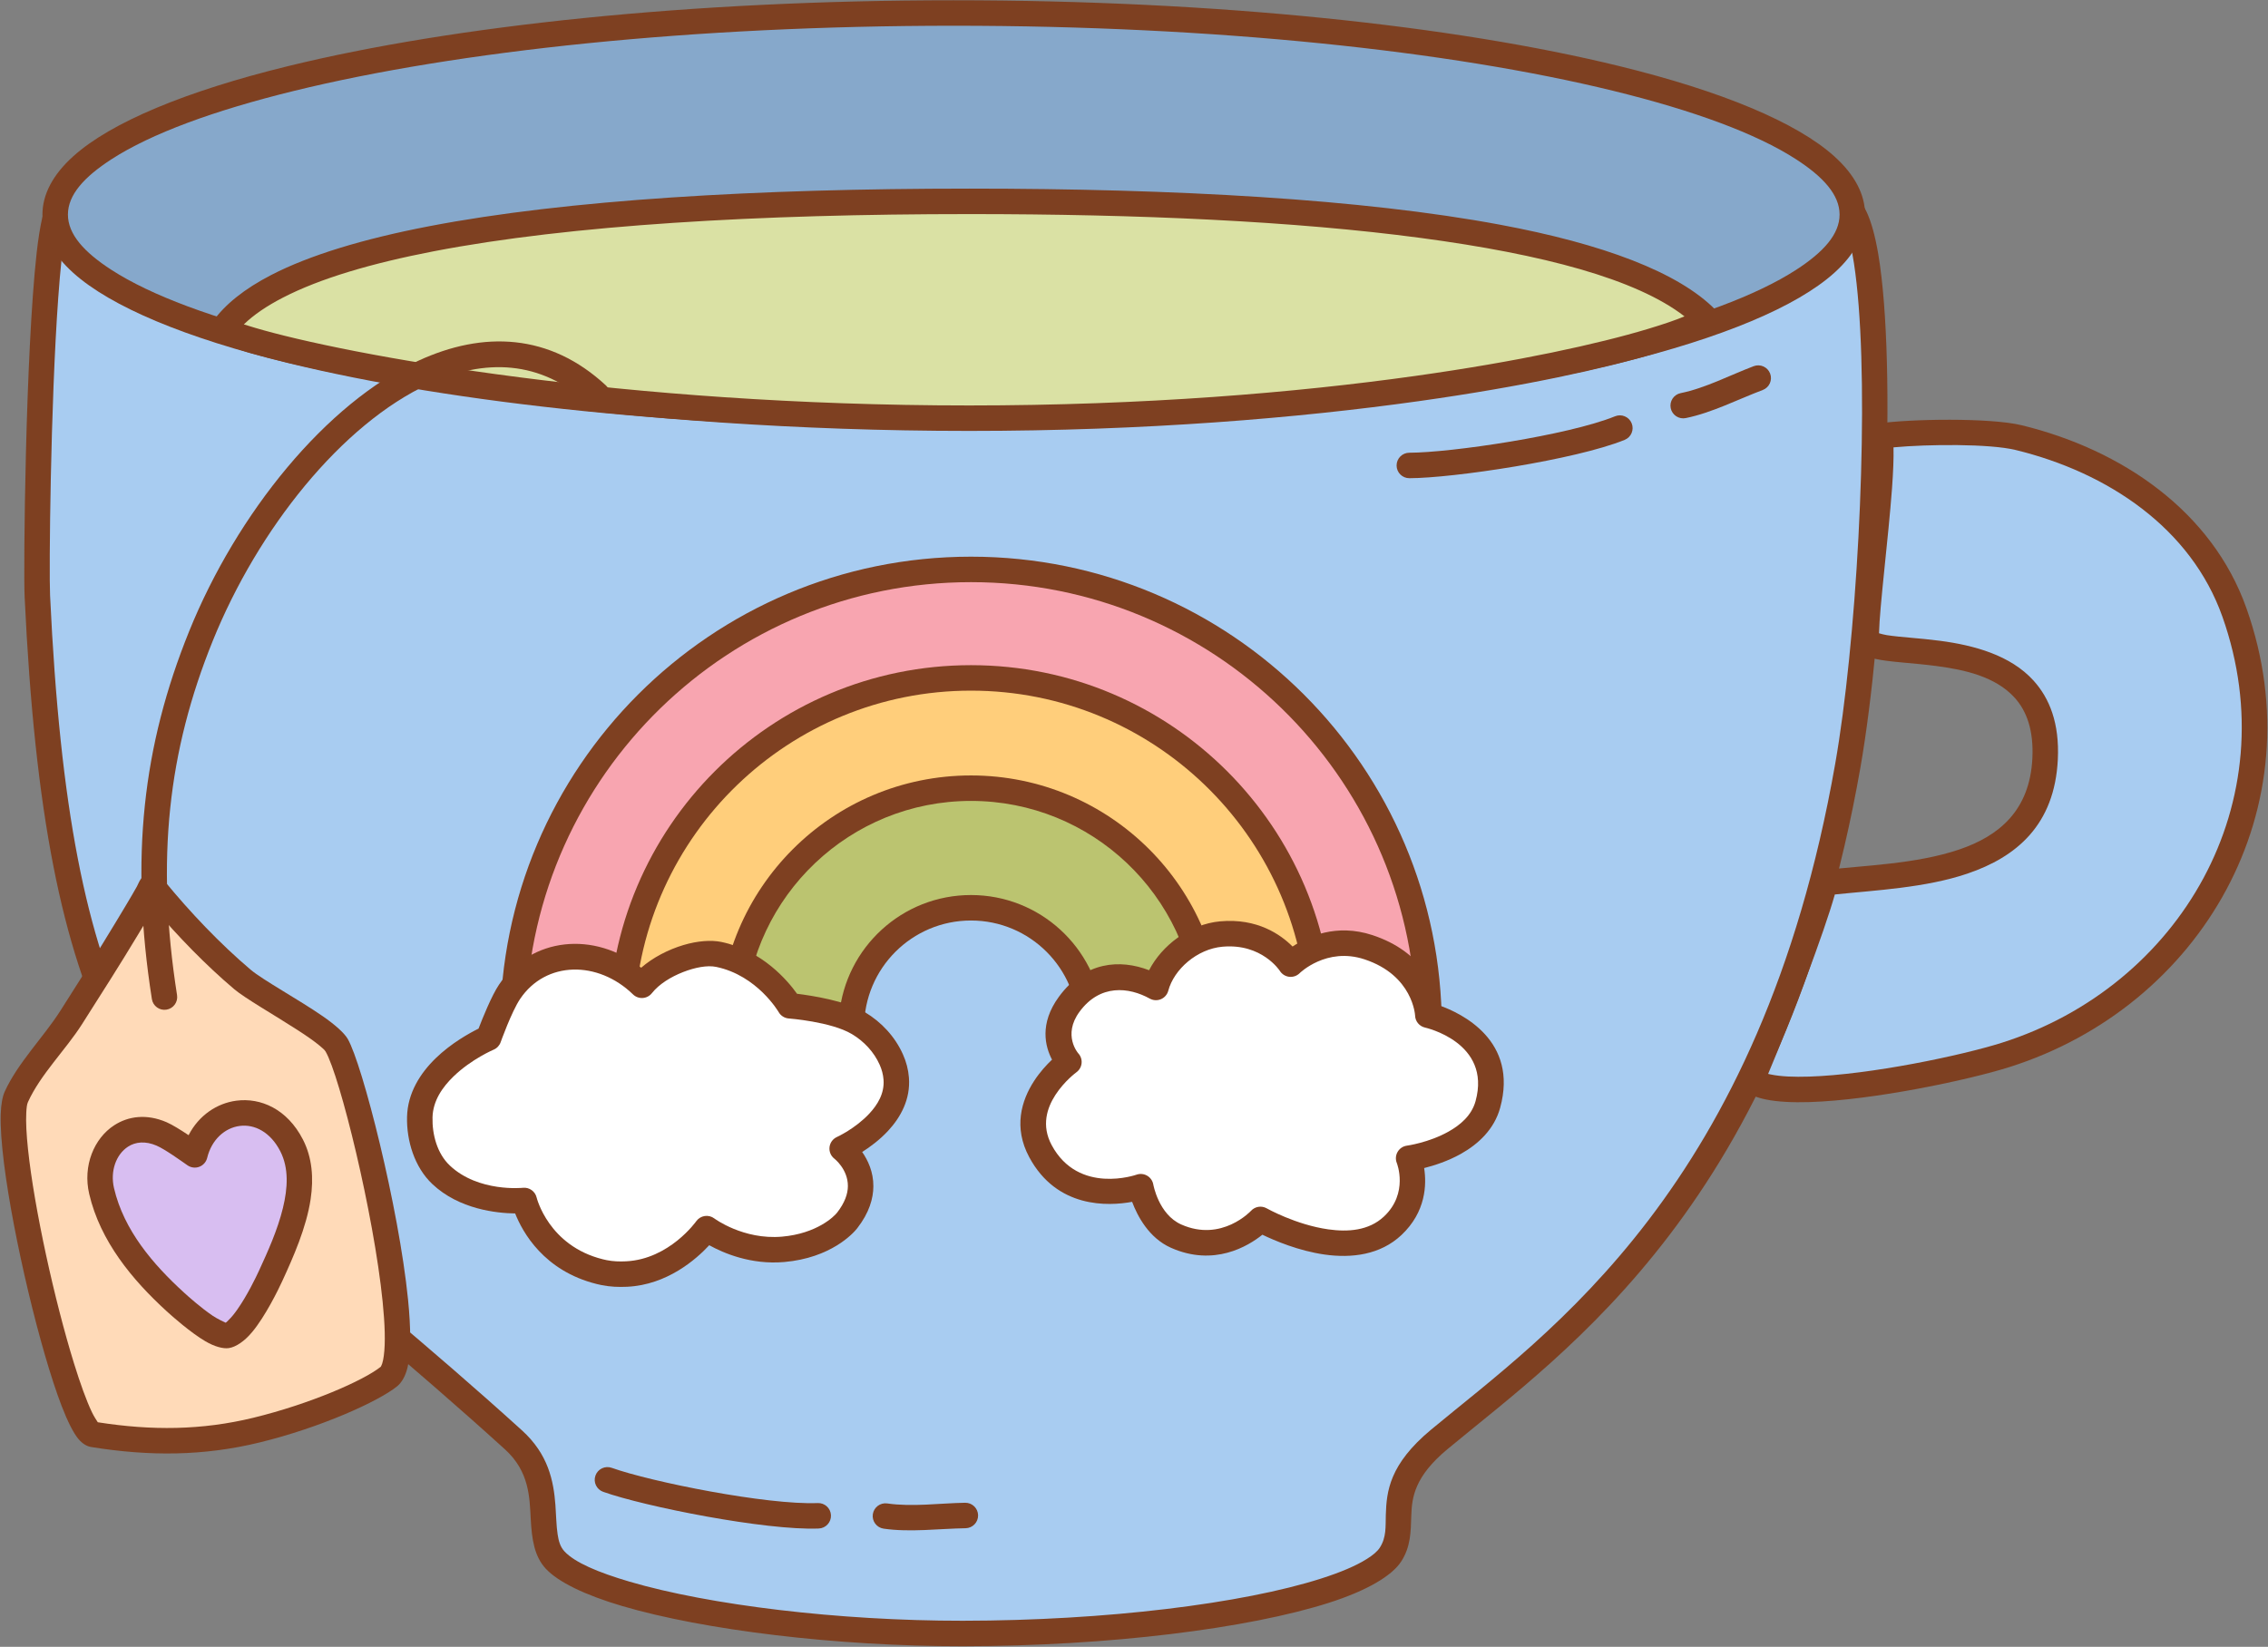 <?xml version="1.0" encoding="UTF-8" standalone="no"?><!DOCTYPE svg PUBLIC "-//W3C//DTD SVG 1.1//EN" "http://www.w3.org/Graphics/SVG/1.1/DTD/svg11.dtd"><svg width="100%" height="100%" viewBox="0 0 2967 2155" version="1.1" xmlns="http://www.w3.org/2000/svg" xmlns:xlink="http://www.w3.org/1999/xlink" xml:space="preserve" xmlns:serif="http://www.serif.com/" style="fill-rule:evenodd;clip-rule:evenodd;stroke-linejoin:round;stroke-miterlimit:2;"><rect x="0" y="0" width="2967" height="2155" fill="#808080" stroke="none"/><g id="Green-Tea" serif:id="Green Tea"><path d="M2459.11,570.7c40.77,-5.877 141.807,-7.752 181.676,1.954c125.805,30.626 239.289,107.357 282.306,228.856c89.07,251.572 -57.397,502.335 -299.253,578.903c-76.215,24.128 -291.152,66.038 -332.414,33.23c35.179,-82.151 85.187,-213.518 95.666,-258.444c106.821,-12.557 280.818,-7.496 288.316,-162.247c8.449,-174.372 -211.498,-125.634 -233.804,-154.469c-2.456,-36.37 25.773,-231.018 17.507,-267.783Z" style="fill:#a8ccf1;"/><path d="M2456.73,554.204c-4.598,0.663 -8.711,3.215 -11.347,7.041c-2.635,3.826 -3.554,8.579 -2.535,13.111c3.135,13.948 0.225,51.836 -3.638,94.509c-6.203,68.539 -15.734,148.58 -14.238,170.741c0.223,3.3 1.423,6.459 3.447,9.075c4.383,5.666 12.8,10.74 25.298,13.598c18.158,4.153 48.016,5.087 80.062,9.337c36.604,4.854 76.788,13.788 101.78,41.375c15.936,17.59 24.956,42.898 23.199,79.154c-3.34,68.934 -44.146,101.969 -95.63,119.474c-56.688,19.274 -125.592,20.869 -177.985,27.028c-6.976,0.82 -12.689,5.926 -14.285,12.767c-10.368,44.449 -59.949,174.388 -94.756,255.668c-2.957,6.904 -0.93,14.932 4.948,19.606c6.578,5.231 16.312,9.436 28.818,12.02c15.145,3.129 35.016,4.158 57.673,3.444c83.586,-2.634 207.041,-28.664 261.326,-45.85c250.749,-79.383 402.279,-339.532 309.934,-600.355c-44.892,-126.794 -162.787,-207.526 -294.075,-239.487c-41.256,-10.044 -145.807,-8.338 -187.996,-2.256Zm1.395,274.495c0.761,-34.718 12.233,-124.77 17.005,-189.595c1.558,-21.176 2.309,-39.872 1.954,-53.699l0,0c45.275,-4.2 125.675,-4.855 159.758,3.442c120.323,29.292 229.394,102.021 270.537,218.225c85.795,242.323 -55.609,483.699 -288.572,557.451c-52.415,16.594 -171.61,41.769 -252.316,44.312c-19.59,0.618 -36.784,-0.065 -49.879,-2.771c-1.225,-0.253 -2.406,-0.514 -3.539,-0.789c32.184,-76.643 73.182,-184.764 87.247,-234.771c52.771,-5.524 118.636,-8.66 173.538,-27.326c64.094,-21.792 114.036,-63.602 118.194,-149.419c2.299,-47.444 -10.937,-80.13 -31.789,-103.148c-30.192,-33.326 -77.882,-46.175 -122.103,-52.039c-26.789,-3.553 -52.021,-4.645 -69.835,-7.439c-3.413,-0.536 -7.315,-1.579 -10.2,-2.434Z" style="fill:#7e4021;"/><path d="M77.77,269.049c-26.168,38.763 -31.001,466.402 -28.92,510.731c33.073,704.721 201.038,721.529 622.902,1104.42c60.656,55.053 23.171,123.474 54.402,157.167c49.377,53.271 298.667,96.366 533.329,96.167c271.355,-0.229 523.083,-46.567 559.626,-103.34c26.466,-41.119 -17.463,-83.092 63.608,-150.5c153.238,-127.413 435.825,-318.772 534.567,-881.641c39.272,-223.871 55.58,-701.999 -3.292,-733.758c-114.152,-61.582 -2259.94,-112.241 -2336.22,0.749Z" style="fill:#a8ccf1;"/><path d="M63.957,259.724c-5.868,8.692 -11.923,34.577 -16.007,71.225c-14.655,131.509 -17.423,413.941 -15.749,449.612c13.382,285.128 49.02,458.843 113.767,589.541c96.824,195.449 259.334,294.773 514.583,526.444c32.235,29.258 32.219,63.136 33.789,91.717c1.419,25.821 4.596,48.263 19.59,64.439c16.082,17.35 51.279,34.569 100.138,48.96c106.14,31.262 279.4,52.685 445.429,52.544c191.985,-0.163 374.227,-23.35 478.975,-56.816c49.477,-15.807 82.439,-35.198 94.651,-54.171c12.379,-19.232 12.458,-38.44 13.119,-59.831c0.745,-24.106 4.401,-51.345 47.131,-86.874c154.944,-128.831 440.486,-322.439 540.327,-891.577c31.684,-180.616 48.364,-525.344 23.444,-672.407c-4.029,-23.776 -9.249,-42.711 -15.402,-55.584c-5.69,-11.903 -12.737,-19.484 -19.837,-23.314c-18.894,-10.193 -91.448,-21.07 -200.572,-30.038c-422.521,-34.72 -1409.2,-54.922 -1883.47,-20.546c-105.279,7.631 -185.653,18.088 -229.734,31.447c-23.757,7.2 -38.326,16.565 -44.175,25.229Zm27.627,18.651c1.108,-1.641 3.419,-2.8 6.276,-4.301c5.145,-2.701 11.838,-5.223 19.939,-7.678c42.68,-12.934 120.545,-22.713 222.476,-30.102c472.978,-34.282 1456.96,-14.104 1878.33,20.522c72.975,5.996 128.904,12.388 162.081,19.049c12.128,2.435 20.776,4.612 25.395,7.103c1.371,0.74 2.28,2.411 3.445,4.338c2.448,4.051 4.61,9.32 6.644,15.62c7.198,22.298 12.107,55.909 15.304,96.857c12.835,164.421 -3.304,443.77 -30.604,599.395c-97.642,556.601 -377.276,745.712 -528.807,871.705c-54.556,45.362 -58.185,80.698 -59.136,111.475c-0.47,15.202 0.966,29.153 -7.831,42.82c-3.322,5.162 -9.218,9.956 -16.979,14.843c-14.435,9.089 -34.753,17.619 -59.787,25.617c-102.526,32.756 -280.947,55.076 -468.859,55.235c-162.498,0.137 -332.101,-20.59 -435.983,-51.186c-41.155,-12.122 -71.563,-25.031 -85.109,-39.645c-5.541,-5.978 -7.596,-13.678 -8.892,-22.204c-1.767,-11.629 -1.854,-24.636 -2.878,-38.286c-2.39,-31.874 -9.372,-66.574 -43.654,-97.689c-250.988,-227.804 -411.907,-324.371 -507.116,-516.558c-63.276,-127.728 -97.262,-297.658 -110.339,-576.307c-1.449,-30.872 0.501,-248.616 10.715,-389.712c2.59,-35.781 5.694,-66.567 9.449,-87.933c1.976,-11.246 3.489,-19.375 5.922,-22.978Z" style="fill:#7e4021;"/><path d="M1869.52,1344.38c-0,-330.964 -268.3,-599.264 -599.264,-599.264c-330.964,0 -599.264,268.3 -599.264,599.264l149.816,0c0,-248.223 201.225,-449.448 449.448,-449.448c248.223,0 449.448,201.225 449.448,449.448l149.816,0Z" style="fill:#f8a5b0;"/><path d="M1869.52,1361.05c9.204,-0 16.666,-7.462 16.666,-16.667c0,-340.169 -275.761,-615.93 -615.93,-615.93c-340.169,-0 -615.931,275.761 -615.931,615.93c0,9.205 7.462,16.667 16.667,16.667l149.816,-0c9.205,-0 16.667,-7.462 16.667,-16.667c-0,-239.018 193.762,-432.781 432.781,-432.781c239.018,-0 432.781,193.763 432.781,432.781c0,9.205 7.462,16.667 16.667,16.667l149.816,-0Zm-16.901,-33.334l-116.541,0c-8.776,-249.708 -213.973,-449.447 -465.822,-449.447c-251.849,-0 -457.046,199.739 -465.822,449.448c-0,-0 -116.541,-0 -116.541,-0c8.822,-314.053 266.178,-565.931 582.363,-565.931c316.185,0 573.541,251.878 582.363,565.93l0,0Z" style="fill:#7e4021;"/><path d="M1727.55,1344.38c0,-252.557 -204.737,-457.294 -457.294,-457.294c-252.557,-0 -457.294,204.738 -457.294,457.294l167.239,0c0,-160.192 129.862,-290.054 290.055,-290.054c160.193,-0 290.054,129.862 290.054,290.054l167.24,0Z" style="fill:#ffce7b;"/><path d="M1727.55,1361.05c9.205,-0 16.667,-7.462 16.667,-16.667c-0,-261.761 -212.2,-473.961 -473.961,-473.961c-261.761,0 -473.961,212.2 -473.961,473.961c-0,9.205 7.462,16.667 16.667,16.667l167.239,-0c9.205,-0 16.667,-7.462 16.667,-16.667c0,-150.988 122.4,-273.388 273.388,-273.388c150.988,0 273.388,122.4 273.388,273.388c-0,9.205 7.462,16.667 16.666,16.667c0,-0 167.24,-0 167.24,-0Zm-16.976,-33.334l-134.042,0c-8.656,-161.647 -142.471,-290.054 -306.276,-290.054c-163.806,0 -297.62,128.407 -306.276,290.054c-0,0.001 -134.042,0.001 -134.042,0.001c8.762,-235.63 202.546,-423.961 440.318,-423.961c237.771,-0 431.556,188.331 440.318,423.96l0,0Z" style="fill:#7e4021;"/><path d="M1583.25,1344.38c-0,-172.861 -140.131,-312.992 -312.992,-312.992c-172.861,0 -312.992,140.131 -312.992,312.992l156.496,0c-0,-86.43 70.066,-156.496 156.496,-156.496c86.43,0 156.496,70.066 156.496,156.496l156.496,0Z" style="fill:#bbc470;"/><path d="M1583.25,1361.05c9.205,-0 16.667,-7.462 16.667,-16.667c-0,-182.065 -147.594,-329.659 -329.659,-329.659c-182.066,0 -329.659,147.594 -329.659,329.659c0,9.205 7.462,16.667 16.667,16.667l156.496,-0c9.205,-0 16.667,-7.462 16.667,-16.667c-0,-77.225 62.603,-139.829 139.829,-139.829c77.226,-0 139.829,62.604 139.829,139.829c0,9.205 7.462,16.667 16.667,16.667c-0,-0 156.496,-0 156.496,-0Zm-17.128,-33.334l-123.493,0c-8.386,-87.815 -82.358,-156.496 -172.371,-156.496c-90.013,0 -163.985,68.681 -172.371,156.497c-0,-0 -123.494,-0 -123.494,-0c8.644,-155.903 137.802,-279.659 295.865,-279.659c158.063,-0 287.221,123.756 295.864,279.658Z" style="fill:#7e4021;"/><path d="M839.724,1289.31c-53.887,-52.349 -133.796,-49.889 -173.1,8.526c-12.032,17.882 -27.385,60.404 -27.385,60.404c-0,0 -88.415,37.366 -90.077,103.519c-0.675,26.864 7.872,56.614 27.776,75.463c42.588,40.332 108.873,33.689 108.873,33.689c0,-0 17.125,72.919 98.834,93.144c1.887,0.467 3.782,0.903 5.689,1.283c9.791,1.949 19.442,2.321 29.393,1.841c64.698,-3.126 104.69,-59.457 104.69,-59.457c0,0 42.785,32.142 100.063,27.129c53.297,-4.665 79.207,-31.907 83.772,-37.782c43.166,-55.549 -6.516,-94.034 -6.516,-94.034c-0,0 75.189,-34.036 70.713,-91.585c-0.68,-8.75 -2.851,-16.858 -6.414,-24.876c-8.868,-19.953 -24.28,-36.495 -43.003,-47.688c-29.714,-17.764 -89.909,-22.756 -89.909,-22.756c-0,-0 -31.618,-54.522 -92.879,-67.205c-28.217,-5.842 -78.541,12.517 -100.52,40.385Z" style="fill:#fff;"/><path d="M838.787,1266.35c-61.117,-48.234 -143.856,-40.439 -185.991,22.183c-9.767,14.516 -21.691,44.284 -26.761,57.489c-11.449,5.645 -35.502,18.822 -56.053,38.759c-20.198,19.594 -36.701,45.514 -37.481,76.56c-0.789,31.39 9.72,65.959 32.977,87.984c35.219,33.353 84.822,38.273 108.453,38.557c9.589,24.282 37.474,75.215 106.709,92.353c2.136,0.528 4.282,1.02 6.44,1.45c11.144,2.218 22.126,2.689 33.451,2.142c52.245,-2.524 90.178,-35.893 107.309,-54.361c18.499,10.263 54.526,25.802 98.093,21.989c61.009,-5.34 90.253,-37.433 95.479,-44.158c15.828,-20.368 21.03,-39.019 21.135,-54.926c0.123,-18.803 -7.155,-34.135 -14.643,-44.909c10.175,-6.464 22.794,-15.742 33.789,-27.558c16.791,-18.046 29.552,-41.72 27.373,-69.746c-0.831,-10.673 -3.454,-20.571 -7.801,-30.352c-10.258,-23.082 -28.022,-42.276 -49.681,-55.224c-25.15,-15.036 -70.426,-21.889 -88.899,-24.156c-11.837,-16.647 -45.22,-56.673 -99.062,-67.821c-13.494,-2.793 -31.25,-1.339 -49.341,4.002c-19.982,5.899 -40.307,16.469 -55.495,29.743Zm-10.676,34.916c3.384,3.288 8.004,4.987 12.713,4.676c4.708,-0.312 9.064,-2.605 11.986,-6.31c9.334,-11.835 24.867,-21.387 40.883,-27.624c15.505,-6.039 31.57,-9.163 43.172,-6.761c53.989,11.177 81.84,59.245 81.84,59.245c2.736,4.717 7.606,7.798 13.04,8.249c0,-0 55.43,4.128 82.735,20.451c15.787,9.438 28.847,23.328 36.325,40.152c2.78,6.254 4.497,12.574 5.028,19.399c1.401,18.017 -7.749,32.853 -18.543,44.454c-18.383,19.756 -42.427,30.656 -42.427,30.656c-5.325,2.41 -8.998,7.433 -9.68,13.238c-0.682,5.804 1.726,11.542 6.347,15.121c-0,0 17.83,13.754 17.684,35.94c-0.066,10.124 -4.049,21.728 -14.122,34.692c-3.906,5.025 -26.475,27.414 -72.065,31.405c-50.691,4.436 -88.599,-23.851 -88.599,-23.851c-3.597,-2.702 -8.132,-3.835 -12.577,-3.143c-4.444,0.693 -8.42,3.152 -11.024,6.82c0,0 -35.038,49.71 -91.904,52.457c-8.576,0.415 -16.898,0.14 -25.336,-1.539c-1.655,-0.33 -3.3,-0.71 -4.938,-1.115c-71.255,-17.638 -86.613,-80.777 -86.613,-80.777c-1.912,-8.143 -9.564,-13.607 -17.887,-12.773c0,0 -58.342,6.221 -95.751,-29.206c-16.551,-15.675 -23.136,-40.604 -22.575,-62.944c0.55,-21.877 13.136,-39.664 27.369,-53.472c23.536,-22.833 52.535,-35.113 52.535,-35.113c4.28,-1.809 7.61,-5.322 9.188,-9.692c-0,0 14.246,-39.978 25.537,-56.76c33.513,-49.808 101.711,-50.512 147.659,-5.875Z" style="fill:#7e4021;"/><path d="M1512.22,1292.17c-33.738,-18.714 -80.335,-23.273 -113.504,21.986c-31.235,42.622 -0.37,75.492 -0.37,75.492c0,0 -71.994,51.967 -37.246,116.67c41.695,77.639 131.212,46.552 131.212,46.552c-0,-0 9.206,48.202 46.227,64.685c64.005,28.499 110.318,-21.868 110.318,-21.868c-0,-0 113.664,64.146 173.054,8.336c41.107,-38.629 20.84,-88.341 20.84,-88.341c0,0 87.574,-11.765 103.66,-70.423c25.479,-92.91 -78.543,-116.868 -78.543,-116.868c-0,0 -1.729,-63.847 -77.703,-88.889c-59.772,-19.701 -101.731,22.148 -101.731,22.148c0,-0 -27.955,-45.118 -90.81,-39.402c-40.137,3.649 -76.371,36.013 -85.404,69.922Z" style="fill:#fff;"/><path d="M1503.24,1269.61c-37.798,-14.54 -83.818,-11.894 -117.963,34.697c-25.908,35.353 -17.896,65.47 -9.016,82.321c-7.011,6.642 -15.892,16.207 -23.552,28.033c-16.452,25.397 -27.221,60.568 -6.288,99.545c36.174,67.359 103.379,64.234 134.607,58.501c6.918,18.447 21.887,47.232 50.736,60.077c56.28,25.059 100.88,-1.96 119.683,-17.058c15.921,7.68 47.533,21.184 81.572,25.979c35.278,4.97 72.719,0.394 100.31,-25.534c32.189,-30.249 33.09,-66.155 29.743,-87.67c12.905,-3.248 30.934,-8.99 48.045,-18.566c22.839,-12.781 43.689,-32.253 51.371,-60.265c24.11,-87.915 -50.136,-123.555 -79.483,-133.987c-4.4,-22.53 -21.47,-70.204 -87.619,-92.007c-47.338,-15.603 -85.075,2.002 -104.458,14.945c-15.293,-15.463 -46.044,-37.403 -94.809,-32.968c-39.776,3.616 -76.16,31.428 -92.879,63.957Zm0.9,37.138c4.491,2.491 9.88,2.773 14.606,0.763c4.726,-2.009 8.262,-6.085 9.583,-11.048c7.471,-28.045 37.613,-54.596 70.809,-57.614c51.75,-4.706 75.133,31.582 75.133,31.582c2.679,4.324 7.186,7.188 12.238,7.777c5.053,0.588 10.098,-1.162 13.699,-4.754c0,-0 34.992,-34.518 84.743,-18.12c63.686,20.991 66.26,73.511 66.26,73.511c0.206,7.593 5.519,14.086 12.92,15.791c0,-0 87.345,19.151 66.211,96.218c-5.188,18.917 -20.08,31.362 -35.504,39.993c-25.877,14.482 -54.302,18.32 -54.302,18.32c-5.111,0.687 -9.617,3.701 -12.202,8.164c-2.585,4.462 -2.959,9.87 -1.012,14.646c0,0 15.742,39.304 -16.82,69.903c-19.925,18.724 -47.357,20.407 -72.833,16.818c-42.475,-5.984 -80.617,-27.523 -80.617,-27.523c-6.743,-3.805 -15.219,-2.466 -20.46,3.234c0,-0 -38.335,41.493 -91.269,17.924c-29.843,-13.288 -36.636,-52.587 -36.636,-52.587c-0.909,-4.756 -3.841,-8.882 -8.033,-11.304c-4.193,-2.423 -9.232,-2.902 -13.806,-1.314c0,0 -75.839,26.892 -111.061,-38.693c-13.816,-25.726 -5.961,-48.889 4.898,-65.651c11.851,-18.295 27.42,-29.619 27.42,-29.619c3.886,-2.805 6.377,-7.148 6.835,-11.92c0.459,-4.771 -1.159,-9.509 -4.44,-13.003c-0,0 -20.785,-23.598 1.664,-54.231c26.847,-36.635 64.667,-32.411 91.976,-17.263Z" style="fill:#7e4021;"/><path d="M1843.73,625.767c57.321,-0.123 217.327,-24.042 281.65,-50.155c8.523,-3.46 12.634,-13.189 9.173,-21.712c-3.46,-8.523 -13.188,-12.634 -21.711,-9.174c-61.468,24.954 -214.408,47.59 -269.184,47.708c-9.199,0.019 -16.651,7.503 -16.631,16.702c0.02,9.199 7.504,16.651 16.703,16.631Z" style="fill:#7e4021;"/><path d="M789.08,1952.17c53.988,19.262 212.66,50.84 282.024,48.008c9.191,-0.375 16.348,-8.141 15.973,-17.332c-0.375,-9.191 -8.142,-16.349 -17.333,-15.973c-66.284,2.706 -217.872,-27.692 -269.464,-46.098c-8.663,-3.091 -18.207,1.434 -21.298,10.097c-3.091,8.664 1.434,18.207 10.098,21.298Z" style="fill:#7e4021;"/><path d="M2205.27,547.112c34.102,-6.919 68.261,-24.501 100.733,-36.768c8.605,-3.251 12.952,-12.876 9.701,-21.481c-3.251,-8.605 -12.876,-12.952 -21.481,-9.701c-30.853,11.655 -63.18,28.708 -95.581,35.282c-9.015,1.829 -14.849,10.633 -13.02,19.648c1.829,9.015 10.633,14.849 19.648,13.02Z" style="fill:#7e4021;"/><path d="M1155.92,2000.36c34.433,5.016 72.525,0.017 107.232,-0.551c9.197,-0.151 16.542,-7.74 16.391,-16.938c-0.15,-9.197 -7.739,-16.542 -16.937,-16.391c-32.976,0.539 -69.165,5.661 -101.881,0.895c-9.102,-1.326 -17.569,4.987 -18.895,14.09c-1.326,9.102 4.988,17.569 14.09,18.895Z" style="fill:#7e4021;"/><ellipse cx="1247.7" cy="280.784" rx="1175.51" ry="263.765" style="fill:#86a8cb;"/><path d="M1247.7,0.353c-344.57,-0 -654.861,33.271 -870.818,86.164c-133.759,32.76 -231.837,73.602 -281.164,118.085c-26.874,24.235 -40.192,50.092 -40.192,76.182c0,26.091 13.318,51.948 40.193,76.183c49.326,44.483 147.405,85.325 281.163,118.085c215.957,52.892 526.248,86.164 870.818,86.164c344.571,-0 654.862,-33.272 870.819,-86.164c133.758,-32.76 231.837,-73.602 281.164,-118.085c26.874,-24.236 40.191,-50.092 40.191,-76.183c0,-26.09 -13.317,-51.947 -40.192,-76.183c-49.327,-44.482 -147.405,-85.324 -281.163,-118.084c-215.957,-52.893 -526.248,-86.164 -870.819,-86.164Zm0,33.333c341.426,0 648.903,32.797 862.889,85.207c104.937,25.701 187.103,55.93 239.053,89.553c35.696,23.104 56.899,46.524 56.899,72.338c0,25.815 -21.203,49.235 -56.9,72.338c-51.949,33.624 -134.115,63.852 -239.052,89.553c-213.986,52.41 -521.463,85.207 -862.889,85.207c-341.426,0 -648.902,-32.797 -862.888,-85.207c-104.937,-25.701 -187.104,-55.929 -239.053,-89.553c-35.696,-23.103 -56.899,-46.523 -56.899,-72.338c-0,-25.814 21.203,-49.234 56.899,-72.338c51.95,-33.623 134.116,-63.852 239.053,-89.553c213.986,-52.41 521.462,-85.207 862.888,-85.207Z" style="fill:#7e4021;"/><path d="M1267.98,263.486c463.085,-0 852.806,40.22 964.33,153.621c-40.464,34.076 -414.417,130.129 -964.33,130.129c-549.912,0 -949.512,-95.057 -976.195,-116.575c86.394,-122.351 489.11,-167.175 976.195,-167.175Z" style="fill:#dae1a4;"/><path d="M1267.98,246.819c-276.866,0 -526.588,14.499 -706.962,49.287c-85.61,16.511 -155.823,37.688 -206.381,63.829c-34.711,17.948 -60.464,38.45 -76.467,61.113c-5.071,7.182 -3.692,17.068 3.152,22.587c4.677,3.771 18.93,10.178 42.421,17.163c58.703,17.456 182.013,44.138 351.528,65.967c161.028,20.738 363.905,37.138 592.709,37.138c230.567,-0 430.322,-16.827 587.747,-38.909c138.048,-19.364 243.671,-42.799 309.183,-62.495c42.123,-12.664 68.57,-24.588 78.136,-32.644c3.552,-2.991 5.695,-7.328 5.913,-11.967c0.217,-4.638 -1.51,-9.157 -4.766,-12.468c-48.518,-49.335 -147.541,-86.356 -282.139,-111.436c-179.988,-33.538 -424.668,-47.165 -694.074,-47.165Zm0,33.333c221.319,0 425.821,9.192 590.973,31.259c159.35,21.292 281.581,53.599 344.726,102.589c-11.622,4.882 -27.875,10.416 -48.367,16.577c-64.456,19.379 -168.393,42.355 -304.215,61.407c-156.185,21.907 -354.367,38.586 -583.117,38.586c-227.161,-0 -428.58,-16.277 -588.452,-36.865c-166.974,-21.503 -288.46,-47.663 -346.284,-64.858c-5.386,-1.601 -10.144,-3.039 -14.236,-4.343c13.002,-12.651 30.163,-24.217 50.938,-34.959c48.33,-24.99 115.546,-44.925 197.385,-60.709c178.76,-34.476 426.26,-48.684 700.649,-48.684Z" style="fill:#7e4021;"/><path d="M199.898,1160.48c-0.658,-5.96 -5.12,5.703 -6.317,7.833c-8.863,15.767 -18.307,31.172 -27.618,46.676c-23.55,39.214 -48.242,77.789 -72.787,116.388c-21.761,34.221 -55.097,67.014 -71.837,104.013c-23.455,51.839 66.964,436.25 100.495,441.672c73.934,11.954 142.655,11.659 213.624,-5.631c77.043,-18.77 150.137,-51.294 173.505,-70.241c40.615,-32.932 -41.504,-386.615 -68.507,-433.387c-12.25,-21.217 -100.278,-66.637 -123.353,-86.172c-41.804,-35.388 -82.855,-78.869 -117.205,-121.151Z" style="fill:#ffdab8;"/><path d="M214.895,1152.5c-1.174,-2.702 -2.702,-4.374 -3.795,-5.448c-3.605,-3.543 -7.709,-4.924 -12.023,-4.917c-3.211,0.005 -7.074,0.839 -10.856,3.852c-1.37,1.091 -3.128,2.877 -4.73,5.393c-1.66,2.605 -3.678,7.413 -4.439,8.766c-8.785,15.628 -18.149,30.895 -27.377,46.262c-23.477,39.093 -48.094,77.547 -72.563,116.026c-22.164,34.854 -55.907,68.401 -72.958,106.086c-2.871,6.345 -4.845,16.524 -5.233,29.882c-0.474,16.368 1.105,38.447 4.31,64.017c12.116,96.667 47.427,244.697 75.468,317.588c7.788,20.244 15.389,35.112 21.648,42.724c5.784,7.035 11.947,9.995 16.827,10.784c76.22,12.323 147.065,11.933 220.23,-5.891c80.044,-19.501 155.778,-53.803 180.056,-73.488c5.826,-4.724 10.983,-13.111 13.847,-25.388c4.468,-19.153 4.265,-50.726 0.456,-88.524c-12.155,-120.63 -59.586,-307.348 -78.873,-340.754c-4.4,-7.619 -16.445,-18.426 -32.624,-29.642c-31.093,-21.555 -78.469,-47.435 -94.395,-60.917c-40.203,-34.034 -79.683,-75.706 -112.977,-116.413l0.001,0.002Zm-13.556,35.79c31.792,37.439 68.111,74.838 104.995,106.062c14.151,11.979 52.124,33.603 83.004,53.574c11.421,7.386 21.803,14.514 29.264,20.792c3.4,2.861 6.154,5.226 7.42,7.419c18.518,32.074 62.905,211.609 74.576,327.429c2.902,28.807 3.817,53.545 1.477,70.751c-0.516,3.794 -1.183,7.152 -2.081,10.005c-0.494,1.573 -1.595,3.731 -1.81,4.146c-22.753,18.238 -92.932,48.805 -166.671,66.77c-67.68,16.488 -133.254,16.944 -203.593,5.908c-1.531,-2.284 -5.136,-7.853 -7.724,-13.282c-7.194,-15.094 -15.187,-37.323 -23.369,-63.729c-25.337,-81.772 -52.046,-202.832 -60.206,-280.42c-2.01,-19.122 -2.901,-35.485 -2.241,-47.747c0.322,-5.981 0.777,-10.688 2.144,-13.707c16.43,-36.314 49.358,-68.354 70.716,-101.941c24.622,-38.718 49.388,-77.414 73.011,-116.751c7.056,-11.749 14.186,-23.443 21.088,-35.279Zm-17.714,-24.244l0.023,0.088l-0.056,-0.255l0.033,0.167Zm-0.141,-0.708c-0.062,-0.328 -0.112,-0.671 -0.151,-1.027l0.151,1.027Z" style="fill:#7e4021;"/><path d="M254.834,1511.24c-8.867,-6.129 -31.25,-22.151 -43.482,-27.425c-50.982,-21.977 -89.846,25.73 -78.441,74.704c13.667,58.693 53.868,106.218 96.376,145.061c9.862,9.012 51.871,46.364 67.539,44.037c21.149,-3.141 50.126,-62.578 57.265,-78.104c23.059,-50.153 53.793,-119.202 27.397,-170.664c-33.465,-65.248 -111.199,-50.853 -126.654,12.391Z" style="fill:#d8bef1;"/><path d="M246.718,1485.48c-9.948,-6.633 -21.201,-13.708 -28.768,-16.971c-26.442,-11.398 -50.341,-7.817 -68.588,4.02c-26.399,17.124 -41.24,53.023 -32.684,89.769c14.441,62.016 56.451,112.542 101.366,153.584c7.302,6.672 31.318,27.96 50.721,39.331c12.028,7.049 23.319,9.957 30.509,8.889c9.292,-1.38 20.537,-8.9 30.719,-21.158c17.193,-20.697 33.944,-54.951 39.24,-66.47c14.432,-31.386 31.544,-69.938 37.138,-107.297c4.109,-27.44 2.081,-54.279 -10.053,-77.936c-20.659,-40.278 -55.533,-55.041 -87.076,-50.907c-25.283,3.313 -49.077,19.01 -62.524,45.146Zm48.474,245.387c-2.018,-0.916 -10.996,-5.075 -16.726,-8.954c-15.653,-10.594 -32.299,-25.486 -37.937,-30.638c-40.101,-36.643 -78.493,-81.167 -91.386,-136.537c-5.129,-22.027 2.535,-43.979 18.359,-54.244c9.901,-6.423 22.906,-7.559 37.252,-1.374c11.451,4.936 32.303,20.092 40.603,25.829c4.512,3.119 10.27,3.818 15.397,1.87c5.127,-1.949 8.968,-6.295 10.27,-11.623c5.875,-24.039 23.127,-39.266 42.549,-41.812c19.559,-2.563 40.276,8.095 53.086,33.07c11.418,22.262 9.766,48.365 3.479,74.289c-7.009,28.904 -20.068,57.617 -31.19,81.806c-4.071,8.855 -15.58,32.753 -28.506,51.085c-3.821,5.42 -7.73,10.334 -11.624,13.985c-1.378,1.292 -2.44,2.666 -3.626,3.248Z" style="fill:#7e4021;"/><path d="M792.84,504.523c-73.8,-68.559 -160.648,-71.586 -245.397,-32.548c-120.793,55.641 -237.518,199.601 -300.023,354.185c-60.413,149.411 -77.704,296.566 -48.732,481.184c1.426,9.088 9.962,15.308 19.049,13.882c9.088,-1.427 15.308,-9.962 13.882,-19.05c-27.908,-177.832 -11.489,-319.602 46.704,-463.521c59.202,-146.416 168.655,-283.703 283.066,-336.404c72.054,-33.19 146.019,-31.596 208.764,26.693c6.74,6.261 17.294,5.872 23.555,-0.867c6.26,-6.739 5.872,-17.294 -0.868,-23.554Z" style="fill:#7e4021;"/></g></svg>
